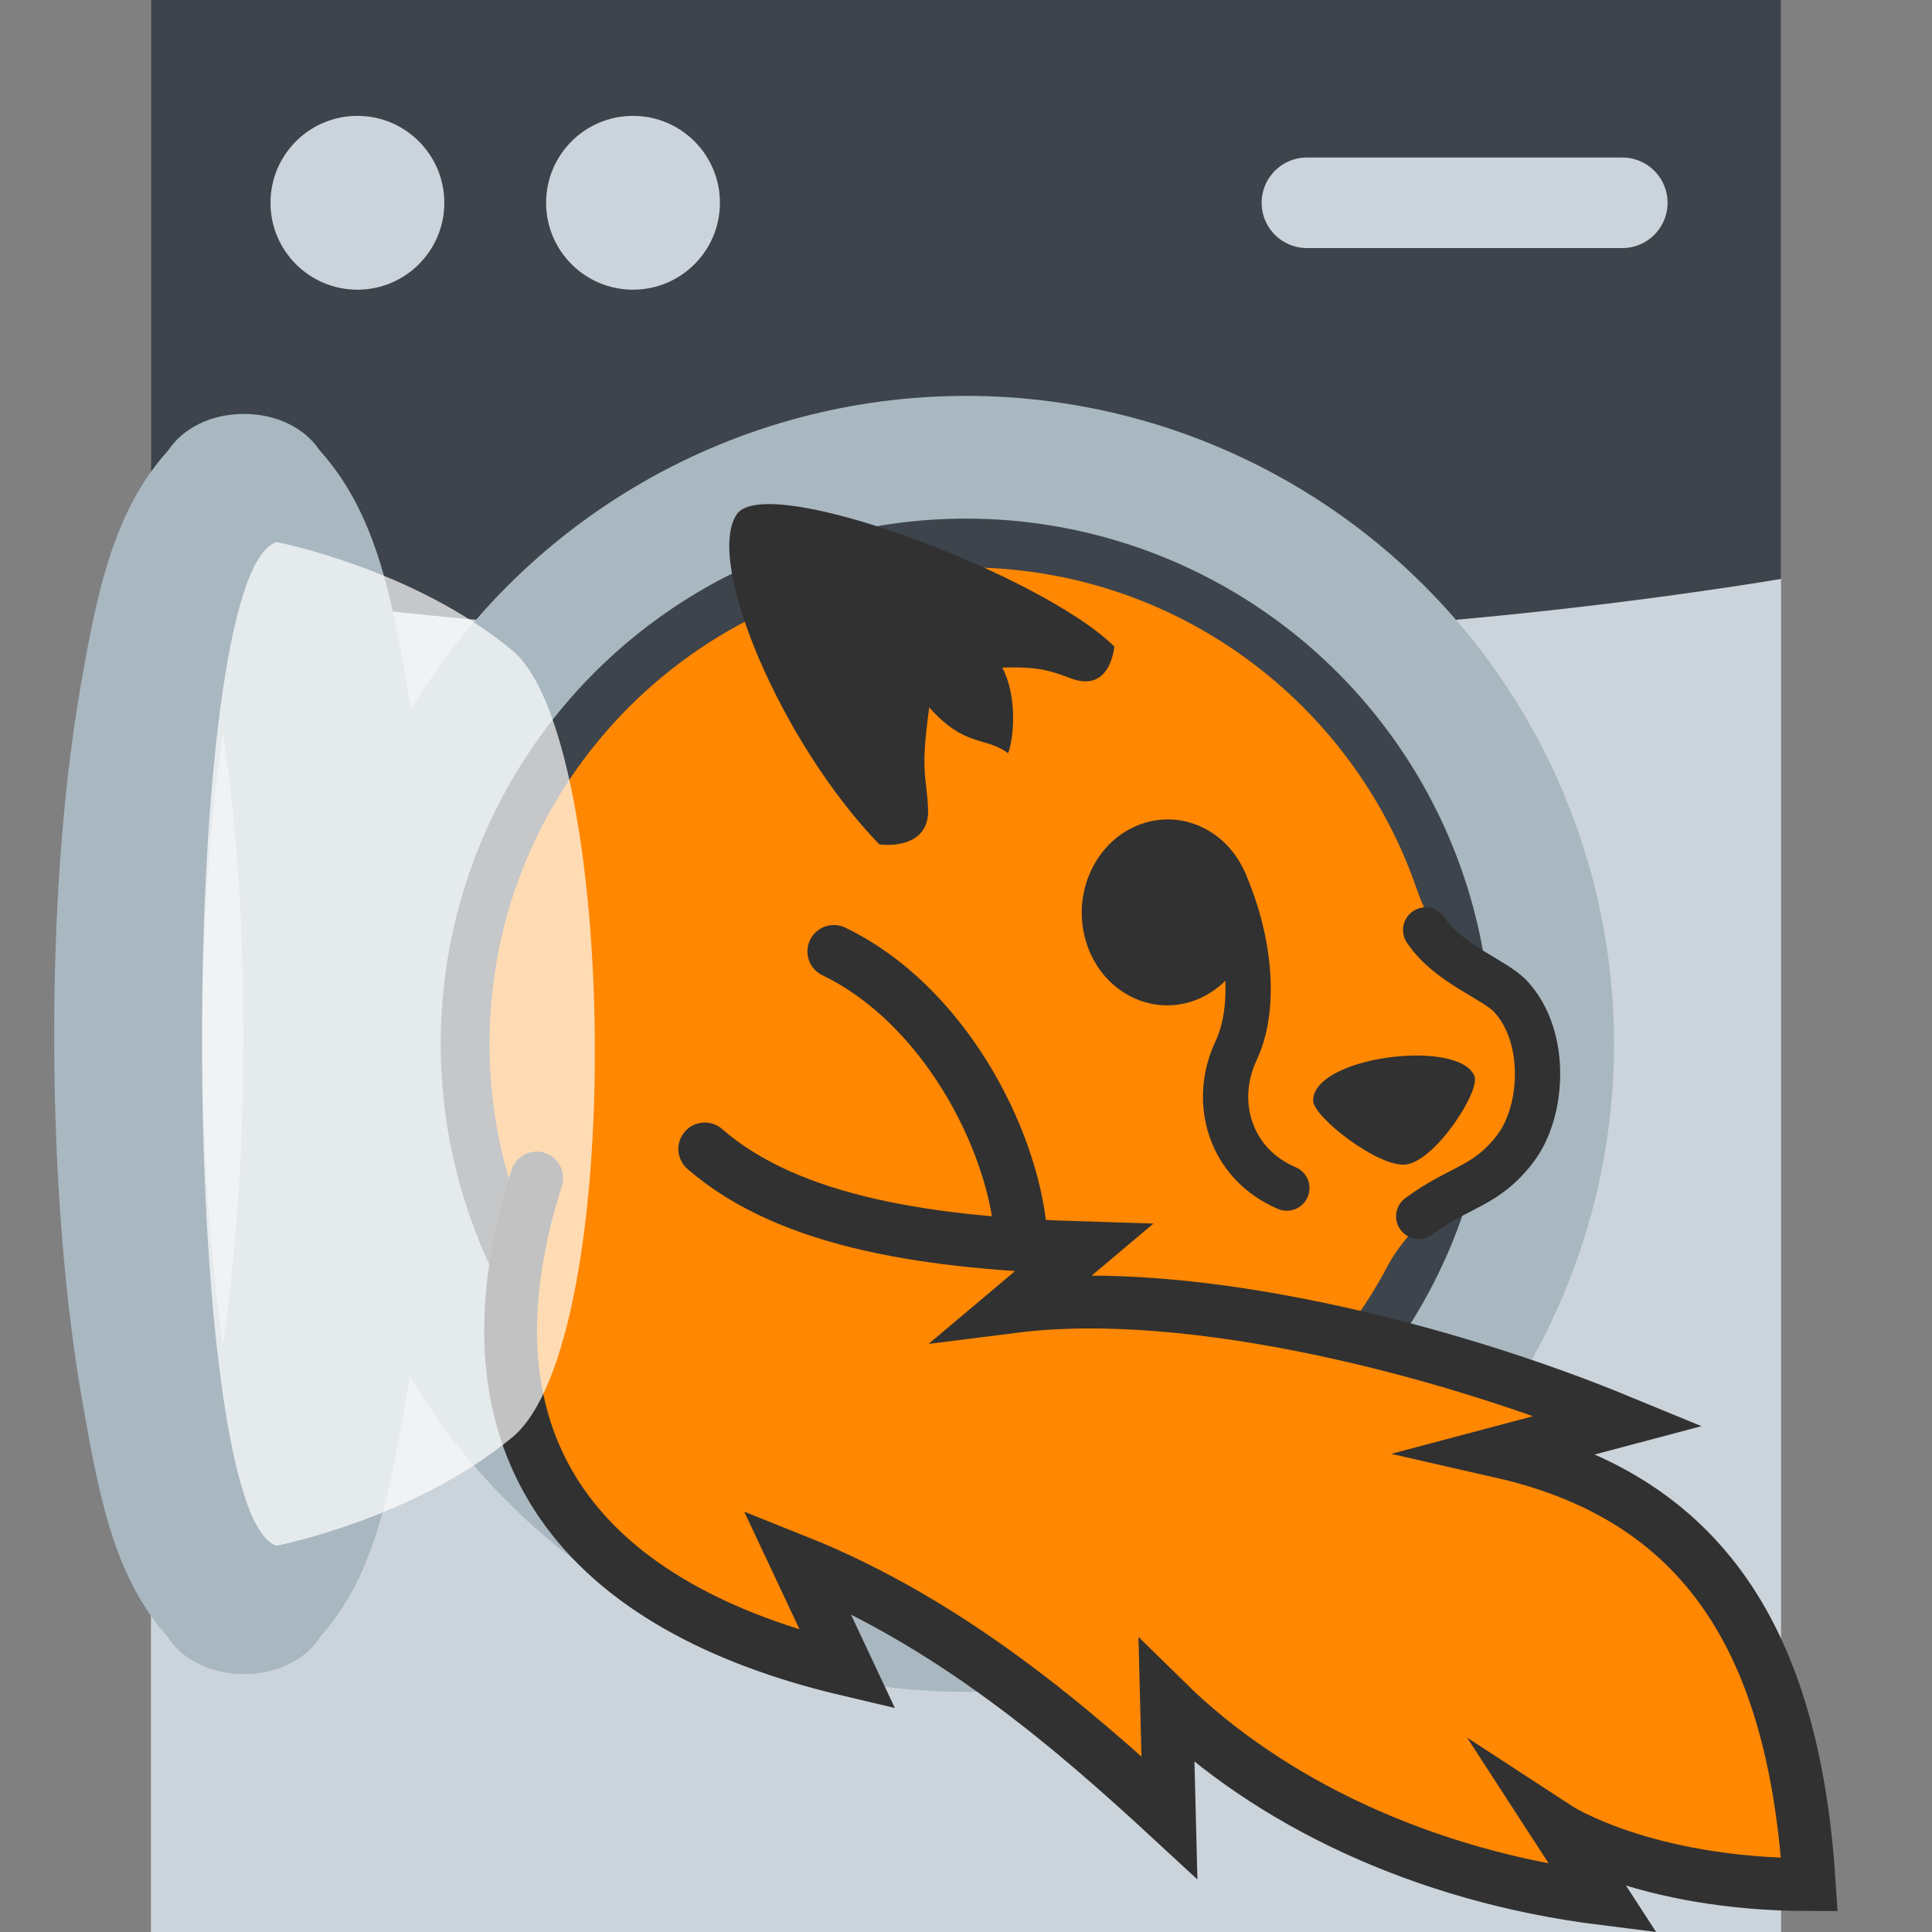 <?xml version="1.0" encoding="UTF-8" standalone="no"?>
<!-- Created with Inkscape (http://www.inkscape.org/) -->

<svg
   xmlns:dc="http://purl.org/dc/elements/1.1/"
   xmlns:cc="http://creativecommons.org/ns#"
   xmlns:rdf="http://www.w3.org/1999/02/22-rdf-syntax-ns#"
   xmlns:svg="http://www.w3.org/2000/svg"
   xmlns="http://www.w3.org/2000/svg"
   xmlns:xlink="http://www.w3.org/1999/xlink"
   xmlns:sodipodi="http://sodipodi.sourceforge.net/DTD/sodipodi-0.dtd"
   xmlns:inkscape="http://www.inkscape.org/namespaces/inkscape"
   width="128"
   height="128"
   viewBox="0 0 128 128"
   version="1.1"
   id="svg8"
   inkscape:version="0.92.4 5da689c313, 2019-01-14"
   sodipodi:docname="blobfoxwashingmachine.svg"
   inkscape:export-filename="/home/kevin/Encfs/Media-Enc/Projekte/Grafiken/2019.07.30 - blobfox/blobfoxwashingmachine.svg.png"
   inkscape:export-xdpi="96"
   inkscape:export-ydpi="96">
  <rect x="0" y="0" width="128" height="128" fill="#808080" stroke="none"/>
  <defs
     id="defs2">
    <linearGradient
       inkscape:collect="always"
       id="linearGradient879">
      <stop
         style="stop-color:#ff7505;stop-opacity:1"
         offset="0"
         id="stop875" />
      <stop
         style="stop-color:#ff8702;stop-opacity:1"
         offset="1"
         id="stop877" />
    </linearGradient>
    <mask
       maskUnits="userSpaceOnUse"
       id="mask914">
      <path
         sodipodi:nodetypes="sssssssss"
         inkscape:connector-curvature="0"
         id="path916"
         d="m 154.912,68.61 c 0,13.309 -2.851,14.612 -2.851,22.037 0,7.522 3.279,9.892 1.879,15.119 -1.747,6.519 -11.675,15.32 -32.3,19.246 -19.549,3.722 -44.713,3.715 -57.604,1.179 -12.971,-2.551 -33.636,-9.971 -35.993,-20.68 -3.353,-15.232 0.95,-36.745 10.314,-53.45 13.122,-23.41 38.499,-39.742 76.385,-32.803 18.754,3.435 40.17,20.227 40.17,49.352 z"
         style="opacity:1;fill:#ffffff;fill-opacity:1;fill-rule:evenodd;stroke:none;stroke-width:2.8;stroke-linecap:round;stroke-linejoin:round;stroke-miterlimit:4;stroke-dasharray:none;stroke-dashoffset:0;stroke-opacity:1;paint-order:markers stroke fill" />
    </mask>
    <clipPath
       clipPathUnits="userSpaceOnUse"
       id="clipPath939">
      <path
         style="opacity:1;fill:#ffffff;fill-opacity:1;fill-rule:evenodd;stroke:none;stroke-width:2.8;stroke-linecap:round;stroke-linejoin:round;stroke-miterlimit:4;stroke-dasharray:none;stroke-dashoffset:0;stroke-opacity:1;paint-order:markers stroke fill"
         d="m 150.702,0.513 c -3.588,-1.838 -33.067,6.515 -45.386,27.097 5.488,7.742 19.199,1.052 24.752,0.676 -1.518,2.343 -3.958,7.251 -4.009,10.319 2.256,0.871 6.464,0.348 8.501,-1.397 1.408,2.738 0.277,11.991 8.031,13.355 11.962,-15.595 13.616,-47.229 8.111,-50.05 z"
         id="path941"
         inkscape:connector-curvature="0"
         sodipodi:nodetypes="scccccs" />
    </clipPath>
    <clipPath
       clipPathUnits="userSpaceOnUse"
       id="clipPath846">
      <path
         sodipodi:nodetypes="ssssssscccccccccs"
         inkscape:connector-curvature="0"
         id="path848"
         d="m 391.794,425.42 c 1.657,13.018 -0.969,14.646 -0.045,21.909 0.936,7.358 4.439,9.267 3.72,14.554 -0.897,6.594 -9.513,16.438 -29.197,22.846 -18.658,6.074 -43.271,9.2 -56.195,8.325 -13.005,-0.881 -34.141,-5.565 -37.78,-15.746 -5.176,-14.481 -3.547,-36.67 3.434,-53.563 3.058,-7.4 11.253,-21.298 21.357,-27.692 l 8.117,-0.596 -12.767,-1.326 c 5.835,-2.879 11.39,-4.673 15.79,-5.331 1.441,0.886 3.341,1.689 5.005,2.251 -3.514,-1.724 -8.618,-10.207 -11.061,-13.143 13.215,-0.669 24.87,3.072 30.03,5.559 l -4.323,-6.209 c 6.881,0.777 11.291,4.589 18.481,4.892 18.77,1.025 41.809,14.783 45.434,43.271 z"
         style="opacity:1;fill:url(#linearGradient850);fill-opacity:1;fill-rule:evenodd;stroke:none;stroke-width:2.8;stroke-linecap:round;stroke-linejoin:round;stroke-miterlimit:4;stroke-dasharray:none;stroke-dashoffset:0;stroke-opacity:1;paint-order:markers stroke fill" />
    </clipPath>
    <linearGradient
       inkscape:collect="always"
       xlink:href="#linearGradient879"
       id="linearGradient850"
       gradientUnits="userSpaceOnUse"
       gradientTransform="matrix(0.978,-0.124,0.124,0.978,231.789,378.026)"
       x1="114.287"
       y1="112.444"
       x2="95.348"
       y2="85.856" />
    <clipPath
       clipPathUnits="userSpaceOnUse"
       id="clipPath847">
      <path
         inkscape:transform-center-y="20.010573"
         inkscape:transform-center-x="26.585976"
         style="opacity:1;fill:#313131;fill-opacity:1;fill-rule:evenodd;stroke:none;stroke-width:2.8;stroke-linecap:round;stroke-linejoin:round;stroke-miterlimit:4;stroke-dasharray:none;stroke-dashoffset:0;stroke-opacity:1;paint-order:markers stroke fill"
         d="M 151.162,0.349 C 146.276,-2.221 116.307,8.733 104.135,29.027 c 5.422,7.634 19.105,-0.123 24.592,-0.494 -1.5,2.31 -4.045,8.311 -4.096,11.335 2.229,0.859 9.34,0.611 12.158,-2.27 1.503,5.356 -0.313,12.47 7.349,13.814 11.441,-11.804 11.817,-48.54 7.024,-51.062 z"
         id="path849"
         inkscape:connector-curvature="0"
         sodipodi:nodetypes="scccccs" />
    </clipPath>
    <clipPath
       clipPathUnits="userSpaceOnUse"
       id="clipPath889">
      <rect
         y="0"
         x="10"
         height="128"
         width="108"
         id="rect891"
         style="opacity:1;fill:#cbd4db;fill-opacity:1;fill-rule:evenodd;stroke:none;stroke-width:4;stroke-linecap:round;stroke-linejoin:round;stroke-miterlimit:4;stroke-dasharray:none;stroke-dashoffset:0;stroke-opacity:1;paint-order:markers stroke fill" />
    </clipPath>
    <mask
       id="mask914-9"
       maskUnits="userSpaceOnUse">
      <path
         style="opacity:1;fill:#ffffff;fill-opacity:1;fill-rule:evenodd;stroke:none;stroke-width:2.8;stroke-linecap:round;stroke-linejoin:round;stroke-miterlimit:4;stroke-dasharray:none;stroke-dashoffset:0;stroke-opacity:1;paint-order:markers stroke fill"
         d="m 154.912,68.61 c 0,13.309 -2.851,14.612 -2.851,22.037 0,7.522 3.279,9.892 1.879,15.119 -1.747,6.519 -11.675,15.32 -32.3,19.246 -19.549,3.722 -44.713,3.715 -57.604,1.179 -12.971,-2.551 -33.636,-9.971 -35.993,-20.68 -3.353,-15.232 0.95,-36.745 10.314,-53.45 13.122,-23.41 38.499,-39.742 76.385,-32.803 18.754,3.435 40.17,20.227 40.17,49.352 z"
         id="path916-0"
         inkscape:connector-curvature="0"
         sodipodi:nodetypes="sssssssss" />
    </mask>
    <clipPath
       id="clipPath939-6"
       clipPathUnits="userSpaceOnUse">
      <path
         sodipodi:nodetypes="scccccs"
         inkscape:connector-curvature="0"
         id="path941-8"
         d="m 150.702,0.513 c -3.588,-1.838 -33.067,6.515 -45.386,27.097 5.488,7.742 19.199,1.052 24.752,0.676 -1.518,2.343 -3.958,7.251 -4.009,10.319 2.256,0.871 6.464,0.348 8.501,-1.397 1.408,2.738 0.277,11.991 8.031,13.355 11.962,-15.595 13.616,-47.229 8.111,-50.05 z"
         style="opacity:1;fill:#ffffff;fill-opacity:1;fill-rule:evenodd;stroke:none;stroke-width:2.8;stroke-linecap:round;stroke-linejoin:round;stroke-miterlimit:4;stroke-dasharray:none;stroke-dashoffset:0;stroke-opacity:1;paint-order:markers stroke fill" />
    </clipPath>
    <clipPath
       id="clipPath846-7"
       clipPathUnits="userSpaceOnUse">
      <path
         style="opacity:1;fill:url(#linearGradient850);fill-opacity:1;fill-rule:evenodd;stroke:none;stroke-width:2.8;stroke-linecap:round;stroke-linejoin:round;stroke-miterlimit:4;stroke-dasharray:none;stroke-dashoffset:0;stroke-opacity:1;paint-order:markers stroke fill"
         d="m 391.794,425.42 c 1.657,13.018 -0.969,14.646 -0.045,21.909 0.936,7.358 4.439,9.267 3.72,14.554 -0.897,6.594 -9.513,16.438 -29.197,22.846 -18.658,6.074 -43.271,9.2 -56.195,8.325 -13.005,-0.881 -34.141,-5.565 -37.78,-15.746 -5.176,-14.481 -3.547,-36.67 3.434,-53.563 3.058,-7.4 11.253,-21.298 21.357,-27.692 l 8.117,-0.596 -12.767,-1.326 c 5.835,-2.879 11.39,-4.673 15.79,-5.331 1.441,0.886 3.341,1.689 5.005,2.251 -3.514,-1.724 -8.618,-10.207 -11.061,-13.143 13.215,-0.669 24.87,3.072 30.03,5.559 l -4.323,-6.209 c 6.881,0.777 11.291,4.589 18.481,4.892 18.77,1.025 41.809,14.783 45.434,43.271 z"
         id="path848-9"
         inkscape:connector-curvature="0"
         sodipodi:nodetypes="ssssssscccccccccs" />
    </clipPath>
    <clipPath
       id="clipPath848"
       clipPathUnits="userSpaceOnUse">
      <path
         style="opacity:1;fill:#333333;fill-opacity:1;fill-rule:evenodd;stroke:none;stroke-width:2.8;stroke-linecap:round;stroke-linejoin:round;stroke-miterlimit:4;stroke-dasharray:none;stroke-dashoffset:0;stroke-opacity:1;paint-order:markers stroke fill"
         d="M 151.144,0.339 C 146.27,-2.231 116.364,8.723 104.218,29.017 c 5.411,7.634 19.064,-0.123 24.539,-0.494 -1.496,2.31 -4.036,8.311 -4.087,11.335 2.224,0.859 9.32,0.611 12.132,-2.27 1.5,5.356 -1.156,17.091 6.49,18.436 10.366,-17.966 13.247,-52.839 7.853,-55.684 z"
         id="path850"
         inkscape:connector-curvature="0"
         sodipodi:nodetypes="scccccs" />
    </clipPath>
    <mask
       id="mask914-8"
       maskUnits="userSpaceOnUse">
      <path
         style="opacity:1;fill:#ffffff;fill-opacity:1;fill-rule:evenodd;stroke:none;stroke-width:2.8;stroke-linecap:round;stroke-linejoin:round;stroke-miterlimit:4;stroke-dasharray:none;stroke-dashoffset:0;stroke-opacity:1;paint-order:markers stroke fill"
         d="m 154.912,68.61 c 0,13.309 -2.851,14.612 -2.851,22.037 0,7.522 3.279,9.892 1.879,15.119 -1.747,6.519 -11.675,15.32 -32.3,19.246 -19.549,3.722 -44.713,3.715 -57.604,1.179 -12.971,-2.551 -33.636,-9.971 -35.993,-20.68 -3.353,-15.232 0.95,-36.745 10.314,-53.45 13.122,-23.41 38.499,-39.742 76.385,-32.803 18.754,3.435 40.17,20.227 40.17,49.352 z"
         id="path916-8"
         inkscape:connector-curvature="0"
         sodipodi:nodetypes="sssssssss" />
    </mask>
    <clipPath
       id="clipPath939-68"
       clipPathUnits="userSpaceOnUse">
      <path
         sodipodi:nodetypes="scccccs"
         inkscape:connector-curvature="0"
         id="path941-3"
         d="m 150.702,0.513 c -3.588,-1.838 -33.067,6.515 -45.386,27.097 5.488,7.742 19.199,1.052 24.752,0.676 -1.518,2.343 -3.958,7.251 -4.009,10.319 2.256,0.871 6.464,0.348 8.501,-1.397 1.408,2.738 0.277,11.991 8.031,13.355 11.962,-15.595 13.616,-47.229 8.111,-50.05 z"
         style="opacity:1;fill:#ffffff;fill-opacity:1;fill-rule:evenodd;stroke:none;stroke-width:2.8;stroke-linecap:round;stroke-linejoin:round;stroke-miterlimit:4;stroke-dasharray:none;stroke-dashoffset:0;stroke-opacity:1;paint-order:markers stroke fill" />
    </clipPath>
    <clipPath
       id="clipPath846-8"
       clipPathUnits="userSpaceOnUse">
      <path
         style="opacity:1;fill:url(#linearGradient850);fill-opacity:1;fill-rule:evenodd;stroke:none;stroke-width:2.8;stroke-linecap:round;stroke-linejoin:round;stroke-miterlimit:4;stroke-dasharray:none;stroke-dashoffset:0;stroke-opacity:1;paint-order:markers stroke fill"
         d="m 391.794,425.42 c 1.657,13.018 -0.969,14.646 -0.045,21.909 0.936,7.358 4.439,9.267 3.72,14.554 -0.897,6.594 -9.513,16.438 -29.197,22.846 -18.658,6.074 -43.271,9.2 -56.195,8.325 -13.005,-0.881 -34.141,-5.565 -37.78,-15.746 -5.176,-14.481 -3.547,-36.67 3.434,-53.563 3.058,-7.4 11.253,-21.298 21.357,-27.692 l 8.117,-0.596 -12.767,-1.326 c 5.835,-2.879 11.39,-4.673 15.79,-5.331 1.441,0.886 3.341,1.689 5.005,2.251 -3.514,-1.724 -8.618,-10.207 -11.061,-13.143 13.215,-0.669 24.87,3.072 30.03,5.559 l -4.323,-6.209 c 6.881,0.777 11.291,4.589 18.481,4.892 18.77,1.025 41.809,14.783 45.434,43.271 z"
         id="path848-3"
         inkscape:connector-curvature="0"
         sodipodi:nodetypes="ssssssscccccccccs" />
    </clipPath>
    <clipPath
       id="clipPath847-3"
       clipPathUnits="userSpaceOnUse">
      <path
         sodipodi:nodetypes="scccccs"
         inkscape:connector-curvature="0"
         id="path849-3"
         d="M 151.162,0.349 C 146.276,-2.221 116.307,8.733 104.135,29.027 c 5.422,7.634 19.105,-0.123 24.592,-0.494 -1.5,2.31 -4.045,8.311 -4.096,11.335 2.229,0.859 9.34,0.611 12.158,-2.27 1.503,5.356 -0.313,12.47 7.349,13.814 11.441,-11.804 11.817,-48.54 7.024,-51.062 z"
         style="opacity:1;fill:#313131;fill-opacity:1;fill-rule:evenodd;stroke:none;stroke-width:2.8;stroke-linecap:round;stroke-linejoin:round;stroke-miterlimit:4;stroke-dasharray:none;stroke-dashoffset:0;stroke-opacity:1;paint-order:markers stroke fill"
         inkscape:transform-center-x="26.585976"
         inkscape:transform-center-y="20.010573" />
    </clipPath>
  </defs>
  <sodipodi:namedview
     id="base"
     pagecolor="#ffffff"
     bordercolor="#666666"
     borderopacity="1.0"
     inkscape:pageopacity="0.0"
     inkscape:pageshadow="2"
     inkscape:zoom="1.4"
     inkscape:cx="-312.35149"
     inkscape:cy="29.992346"
     inkscape:document-units="px"
     inkscape:current-layer="layer4"
     showgrid="false"
     units="px"
     fit-margin-top="0"
     fit-margin-left="0"
     fit-margin-right="0"
     fit-margin-bottom="0"
     inkscape:window-width="3840"
     inkscape:window-height="1981"
     inkscape:window-x="2880"
     inkscape:window-y="0"
     inkscape:window-maximized="1"
     showguides="false" />
  <g
     inkscape:groupmode="layer"
     id="layer4"
     inkscape:label="Body">
    <rect
       style="opacity:1;fill:#cbd4db;fill-opacity:1;fill-rule:evenodd;stroke:none;stroke-width:4;stroke-linecap:round;stroke-linejoin:round;stroke-miterlimit:4;stroke-dasharray:none;stroke-dashoffset:0;stroke-opacity:1;paint-order:markers stroke fill"
       id="rect842"
       width="108"
       height="128"
       x="10"
       y="0" />
    <ellipse
       style="opacity:1;fill:#3d444b;fill-opacity:1;fill-rule:evenodd;stroke:none;stroke-width:4;stroke-linecap:round;stroke-linejoin:round;stroke-miterlimit:4;stroke-dasharray:none;stroke-dashoffset:0;stroke-opacity:1;paint-order:markers stroke fill"
       id="path860"
       cx="64"
       cy="1.478"
       rx="123.125"
       ry="41.037"
       clip-path="url(#clipPath889)" />
    <circle
       style="opacity:1;fill:#a9b7c1;fill-opacity:1;fill-rule:evenodd;stroke:none;stroke-width:4;stroke-linecap:round;stroke-linejoin:round;stroke-miterlimit:4;stroke-dasharray:none;stroke-dashoffset:0;stroke-opacity:1;paint-order:markers stroke fill"
       id="path874"
       cx="64"
       cy="69.159"
       r="42.931" />
    <path
       style="fill:none;stroke:#cbd4db;stroke-width:6;stroke-linecap:round;stroke-linejoin:round;stroke-miterlimit:4;stroke-dasharray:none;stroke-opacity:1"
       d="M 86.587,13.435 H 107.48"
       id="path893"
       inkscape:connector-curvature="0" />
    <circle
       r="34.8"
       cy="69.159"
       cx="64"
       id="circle895"
       style="opacity:1;fill:#3d444b;fill-opacity:1;fill-rule:evenodd;stroke:none;stroke-width:4;stroke-linecap:round;stroke-linejoin:round;stroke-miterlimit:4;stroke-dasharray:none;stroke-dashoffset:0;stroke-opacity:1;paint-order:markers stroke fill" />
    <path
       style="opacity:1;fill:#ff8702;fill-opacity:1;fill-rule:evenodd;stroke:none;stroke-width:4;stroke-linecap:round;stroke-linejoin:round;stroke-miterlimit:4;stroke-dasharray:none;stroke-dashoffset:0;stroke-opacity:1;paint-order:markers stroke fill"
       d="m 100.711,67.297 c 3.937,8.767 -5.655,10.493 -8.878,16.766 C 86.512,93.981 76.043,100.725 64,100.725 c -17.434,0 -31.567,-14.133 -31.567,-31.567 0,-17.434 14.133,-31.567 31.567,-31.567 13.862,0 25.638,8.936 29.881,21.361 1.709,5.004 5.367,5.086 6.831,8.344 z"
       id="circle897"
       inkscape:connector-curvature="0"
       sodipodi:nodetypes="scsssss" />
    <circle
       style="opacity:1;fill:#cbd4db;fill-opacity:1;fill-rule:evenodd;stroke:none;stroke-width:4;stroke-linecap:round;stroke-linejoin:miter;stroke-miterlimit:4;stroke-dasharray:none;stroke-dashoffset:0;stroke-opacity:1;paint-order:markers stroke fill"
       id="path1107"
       cx="23.679"
       cy="13.435"
       r="5.758" />
    <circle
       r="5.758"
       cy="13.435"
       cx="41.939"
       id="circle1115"
       style="opacity:1;fill:#cbd4db;fill-opacity:1;fill-rule:evenodd;stroke:none;stroke-width:4;stroke-linecap:round;stroke-linejoin:miter;stroke-miterlimit:4;stroke-dasharray:none;stroke-dashoffset:0;stroke-opacity:1;paint-order:markers stroke fill" />
  </g>
  <g
     inkscape:label="Face"
     inkscape:groupmode="layer"
     id="layer1"
     transform="translate(-26.912,0.031)">
    <g
       id="layer6-8"
       inkscape:label="Whiskers"
       style="display:none"
       transform="translate(-159.95,-5.317)">
      <path
         style="fill:none;fill-opacity:1;stroke:#313131;stroke-width:2.5;stroke-linecap:round;stroke-linejoin:round;stroke-miterlimit:4;stroke-dasharray:none;stroke-opacity:1"
         d="m 68.646,77.025 c 9.338,-1.395 20.514,-0.625 30.695,1.011"
         id="path943-7"
         inkscape:connector-curvature="0"
         sodipodi:nodetypes="cc" />
      <path
         sodipodi:nodetypes="cc"
         inkscape:connector-curvature="0"
         id="path945-9"
         d="m 67.229,83.131 c 11.44,0.449 21.055,4.55 30.035,11.482"
         style="fill:none;fill-opacity:1;stroke:#313131;stroke-width:2.5;stroke-linecap:round;stroke-linejoin:round;stroke-miterlimit:4;stroke-dasharray:none;stroke-opacity:1" />
      <path
         sodipodi:nodetypes="cc"
         inkscape:connector-curvature="0"
         id="path947-6"
         d="M 32.895,71.457 C 26.719,67.627 21.193,65.441 14.568,63.586"
         style="fill:none;fill-opacity:1;stroke:#313131;stroke-width:2.5;stroke-linecap:round;stroke-linejoin:round;stroke-miterlimit:4;stroke-dasharray:none;stroke-opacity:1" />
      <path
         style="fill:none;fill-opacity:1;stroke:#313131;stroke-width:2.5;stroke-linecap:round;stroke-linejoin:round;stroke-miterlimit:4;stroke-dasharray:none;stroke-opacity:1"
         d="M 32.162,76.368 C 24.398,74.197 17.84,73.287 10.804,73.047"
         id="path949-0"
         inkscape:connector-curvature="0"
         sodipodi:nodetypes="cc" />
    </g>
    <ellipse
       style="opacity:1;fill:#313131;fill-opacity:1;fill-rule:evenodd;stroke:none;stroke-width:2.802;stroke-linecap:round;stroke-linejoin:round;stroke-miterlimit:4;stroke-dasharray:none;stroke-dashoffset:0;stroke-opacity:1;paint-order:markers stroke fill"
       id="path885"
       cx="-119.531"
       cy="9.362"
       rx="5.749"
       ry="6.089"
       transform="matrix(-0.902,-0.433,-0.38,0.925,0,0)" />
    <path
       style="opacity:1;fill:#313131;fill-opacity:1;fill-rule:evenodd;stroke:none;stroke-width:3.8;stroke-linecap:round;stroke-linejoin:round;stroke-miterlimit:4;stroke-dasharray:none;stroke-dashoffset:0;stroke-opacity:1;paint-order:markers stroke fill"
       d="m 113.911,72.891 c 0,1.068 4.339,4.456 6.15,4.229 1.951,-0.244 4.927,-4.852 4.54,-5.846 -0.982,-2.523 -10.691,-1.327 -10.691,1.617 z"
       id="rect902"
       inkscape:connector-curvature="0"
       sodipodi:nodetypes="ssss"
       clip-path="none" />
    <path
       sodipodi:nodetypes="csc"
       inkscape:connector-curvature="0"
       id="path890-5-4"
       d="m 108.057,58.46 c 1.739,4.005 2.045,8.385 0.749,11.12 -1.6,3.378 -0.425,7.491 3.363,9.103"
       style="display:inline;fill:none;stroke:#313131;stroke-width:3;stroke-linecap:round;stroke-linejoin:round;stroke-miterlimit:4;stroke-dasharray:none;stroke-opacity:1" />
    <path
       style="opacity:1;fill:#313131;fill-opacity:1;fill-rule:evenodd;stroke:none;stroke-width:2.8;stroke-linecap:round;stroke-linejoin:round;stroke-miterlimit:4;stroke-dasharray:none;stroke-dashoffset:0;stroke-opacity:1;paint-order:markers stroke fill"
       d="m 75.719,34.051 c -2.14,3.191 3.037,15.256 9.454,21.862 1.518,0.167 3.311,-0.296 3.226,-2.337 -0.094,-2.256 -0.535,-2.333 0.078,-6.738 2.399,2.688 3.697,1.899 5.224,3.033 0.411,-1.071 0.597,-3.872 -0.391,-5.676 1.904,-0.039 2.797,0.036 4.489,0.695 1.906,0.743 2.728,-0.511 2.945,-2.078 C 95.988,38.072 77.659,31.159 75.719,34.051 Z"
       id="rect870-8"
       inkscape:connector-curvature="0"
       sodipodi:nodetypes="scscccscs"
       clip-path="none" />
    <path
       style="fill:none;stroke:#313131;stroke-width:3.5;stroke-linecap:round;stroke-linejoin:round;stroke-miterlimit:4;stroke-dasharray:none;stroke-opacity:1"
       d="m 82.156,63.004 c 7.205,3.472 11.783,12.225 12.374,18.562"
       id="path858"
       inkscape:connector-curvature="0"
       sodipodi:nodetypes="cc" />
    <path
       style="display:inline;fill:none;stroke:#313131;stroke-width:3;stroke-linecap:round;stroke-linejoin:round;stroke-miterlimit:4;stroke-dasharray:none;stroke-opacity:1"
       d="m 121.366,61.583 c 1.516,2.28 4.56,3.25 5.636,4.412 2.46,2.656 2.183,7.627 0.29,10.087 -1.964,2.553 -3.603,2.425 -6.387,4.474"
       id="path927"
       inkscape:connector-curvature="0"
       sodipodi:nodetypes="cssc" />
  </g>
  <g
     inkscape:groupmode="layer"
     id="layer2"
     inkscape:label="Tail">
    <path
       inkscape:connector-curvature="0"
       style="opacity:1;fill:#ff8702;fill-opacity:1;fill-rule:evenodd;stroke:#313131;stroke-width:3.5;stroke-linecap:round;stroke-linejoin:miter;stroke-miterlimit:14.7;stroke-dasharray:none;stroke-dashoffset:0;stroke-opacity:1;paint-order:fill markers stroke"
       d="m 35.557,78.046 c -5.775,18.209 3.391,28.52 20.606,32.579 l -3.385,-7.203 c 10.253,4.095 18.418,11.203 24.7,17.003 l -0.193,-7.697 c 6.74,6.618 16.925,11.565 28.921,13.068 l -3.037,-4.684 c 0,0 5.731,3.744 16.708,3.748 -0.973,-15.218 -6.336,-25.468 -20.392,-28.669 l 7.776,-2.064 C 95.937,89.46 78.966,85.07 67.181,86.558 l 4.61,-3.883 C 61.936,82.378 52.395,81.098 46.693,76.121"
       id="rect841"
       sodipodi:nodetypes="ccccccccccccc" />
    <path
       style="color:#000000;font-style:normal;font-variant:normal;font-weight:normal;font-stretch:normal;font-size:medium;line-height:normal;font-family:sans-serif;font-variant-ligatures:normal;font-variant-position:normal;font-variant-caps:normal;font-variant-numeric:normal;font-variant-alternates:normal;font-feature-settings:normal;text-indent:0;text-align:start;text-decoration:none;text-decoration-line:none;text-decoration-style:solid;text-decoration-color:#000000;letter-spacing:normal;word-spacing:normal;text-transform:none;writing-mode:lr-tb;direction:ltr;text-orientation:mixed;dominant-baseline:auto;baseline-shift:baseline;text-anchor:start;white-space:normal;shape-padding:0;clip-rule:nonzero;display:inline;overflow:visible;visibility:visible;opacity:1;isolation:auto;mix-blend-mode:normal;color-interpolation:sRGB;color-interpolation-filters:linearRGB;solid-color:#000000;solid-opacity:1;vector-effect:none;fill:#a9b7c1;fill-opacity:1;fill-rule:nonzero;stroke:none;stroke-width:9;stroke-linecap:round;stroke-linejoin:round;stroke-miterlimit:4;stroke-dasharray:none;stroke-dashoffset:0;stroke-opacity:1;color-rendering:auto;image-rendering:auto;shape-rendering:auto;text-rendering:auto;enable-background:accumulate"
       d="m 16.115,27.422 c -0.019,5.85e-4 -0.039,0.001 -0.058,0.002 -0.006,-7e-6 -0.011,-7e-6 -0.017,0 -0.011,6.39e-4 -0.023,0.001 -0.034,0.002 -2.036,0.032 -3.89,0.947 -4.844,2.391 -3.607,3.995 -4.728,9.269 -5.863,15.904 -1.202,7.023 -1.747,15.358 -1.708,23.684 0.039,8.326 0.662,16.616 1.883,23.551 1.143,6.496 2.147,11.559 5.608,15.459 0.949,1.528 2.893,2.493 5.019,2.492 0.047,0.001 0.094,0.002 0.141,0.002 2.127,-0.005 4.068,-0.977 5.009,-2.508 3.451,-3.898 4.454,-8.957 5.596,-15.445 1.221,-6.935 1.844,-15.225 1.883,-23.551 0.039,-8.326 -0.503,-16.66 -1.706,-23.684 -1.135,-6.633 -2.256,-11.906 -5.861,-15.9 -0.969,-1.47 -2.87,-2.391 -4.941,-2.395 -0.036,-0.002 -0.071,-0.003 -0.107,-0.004 z m -1.338,21.084 c 0.932,6.142 1.392,13.508 1.358,20.863 -0.033,6.936 -0.501,13.867 -1.358,19.74 C 13.92,83.236 13.45,76.305 13.417,69.369 13.383,62.014 13.845,54.648 14.777,48.506 Z"
       id="path1144"
       inkscape:connector-curvature="0"
       sodipodi:nodetypes="cccccsssccccssscccccscsc" />
    <path
       style="opacity:0.7;fill:#ffffff;fill-opacity:1;fill-rule:evenodd;stroke:none;stroke-width:9;stroke-linecap:round;stroke-linejoin:round;stroke-miterlimit:4;stroke-dasharray:none;stroke-dashoffset:0;stroke-opacity:1;paint-order:markers stroke fill"
       d="m 18.326,35.91 c 0,0 9.075,1.763 15.616,7.181 6.992,5.791 7.587,45.851 0,52.135 -6.542,5.418 -15.616,7.181 -15.616,7.181 -6.531,-2.019 -6.652,-64.441 0,-66.498 z"
       id="rect1137"
       inkscape:connector-curvature="0"
       sodipodi:nodetypes="csscc" />
  </g>
</svg>
